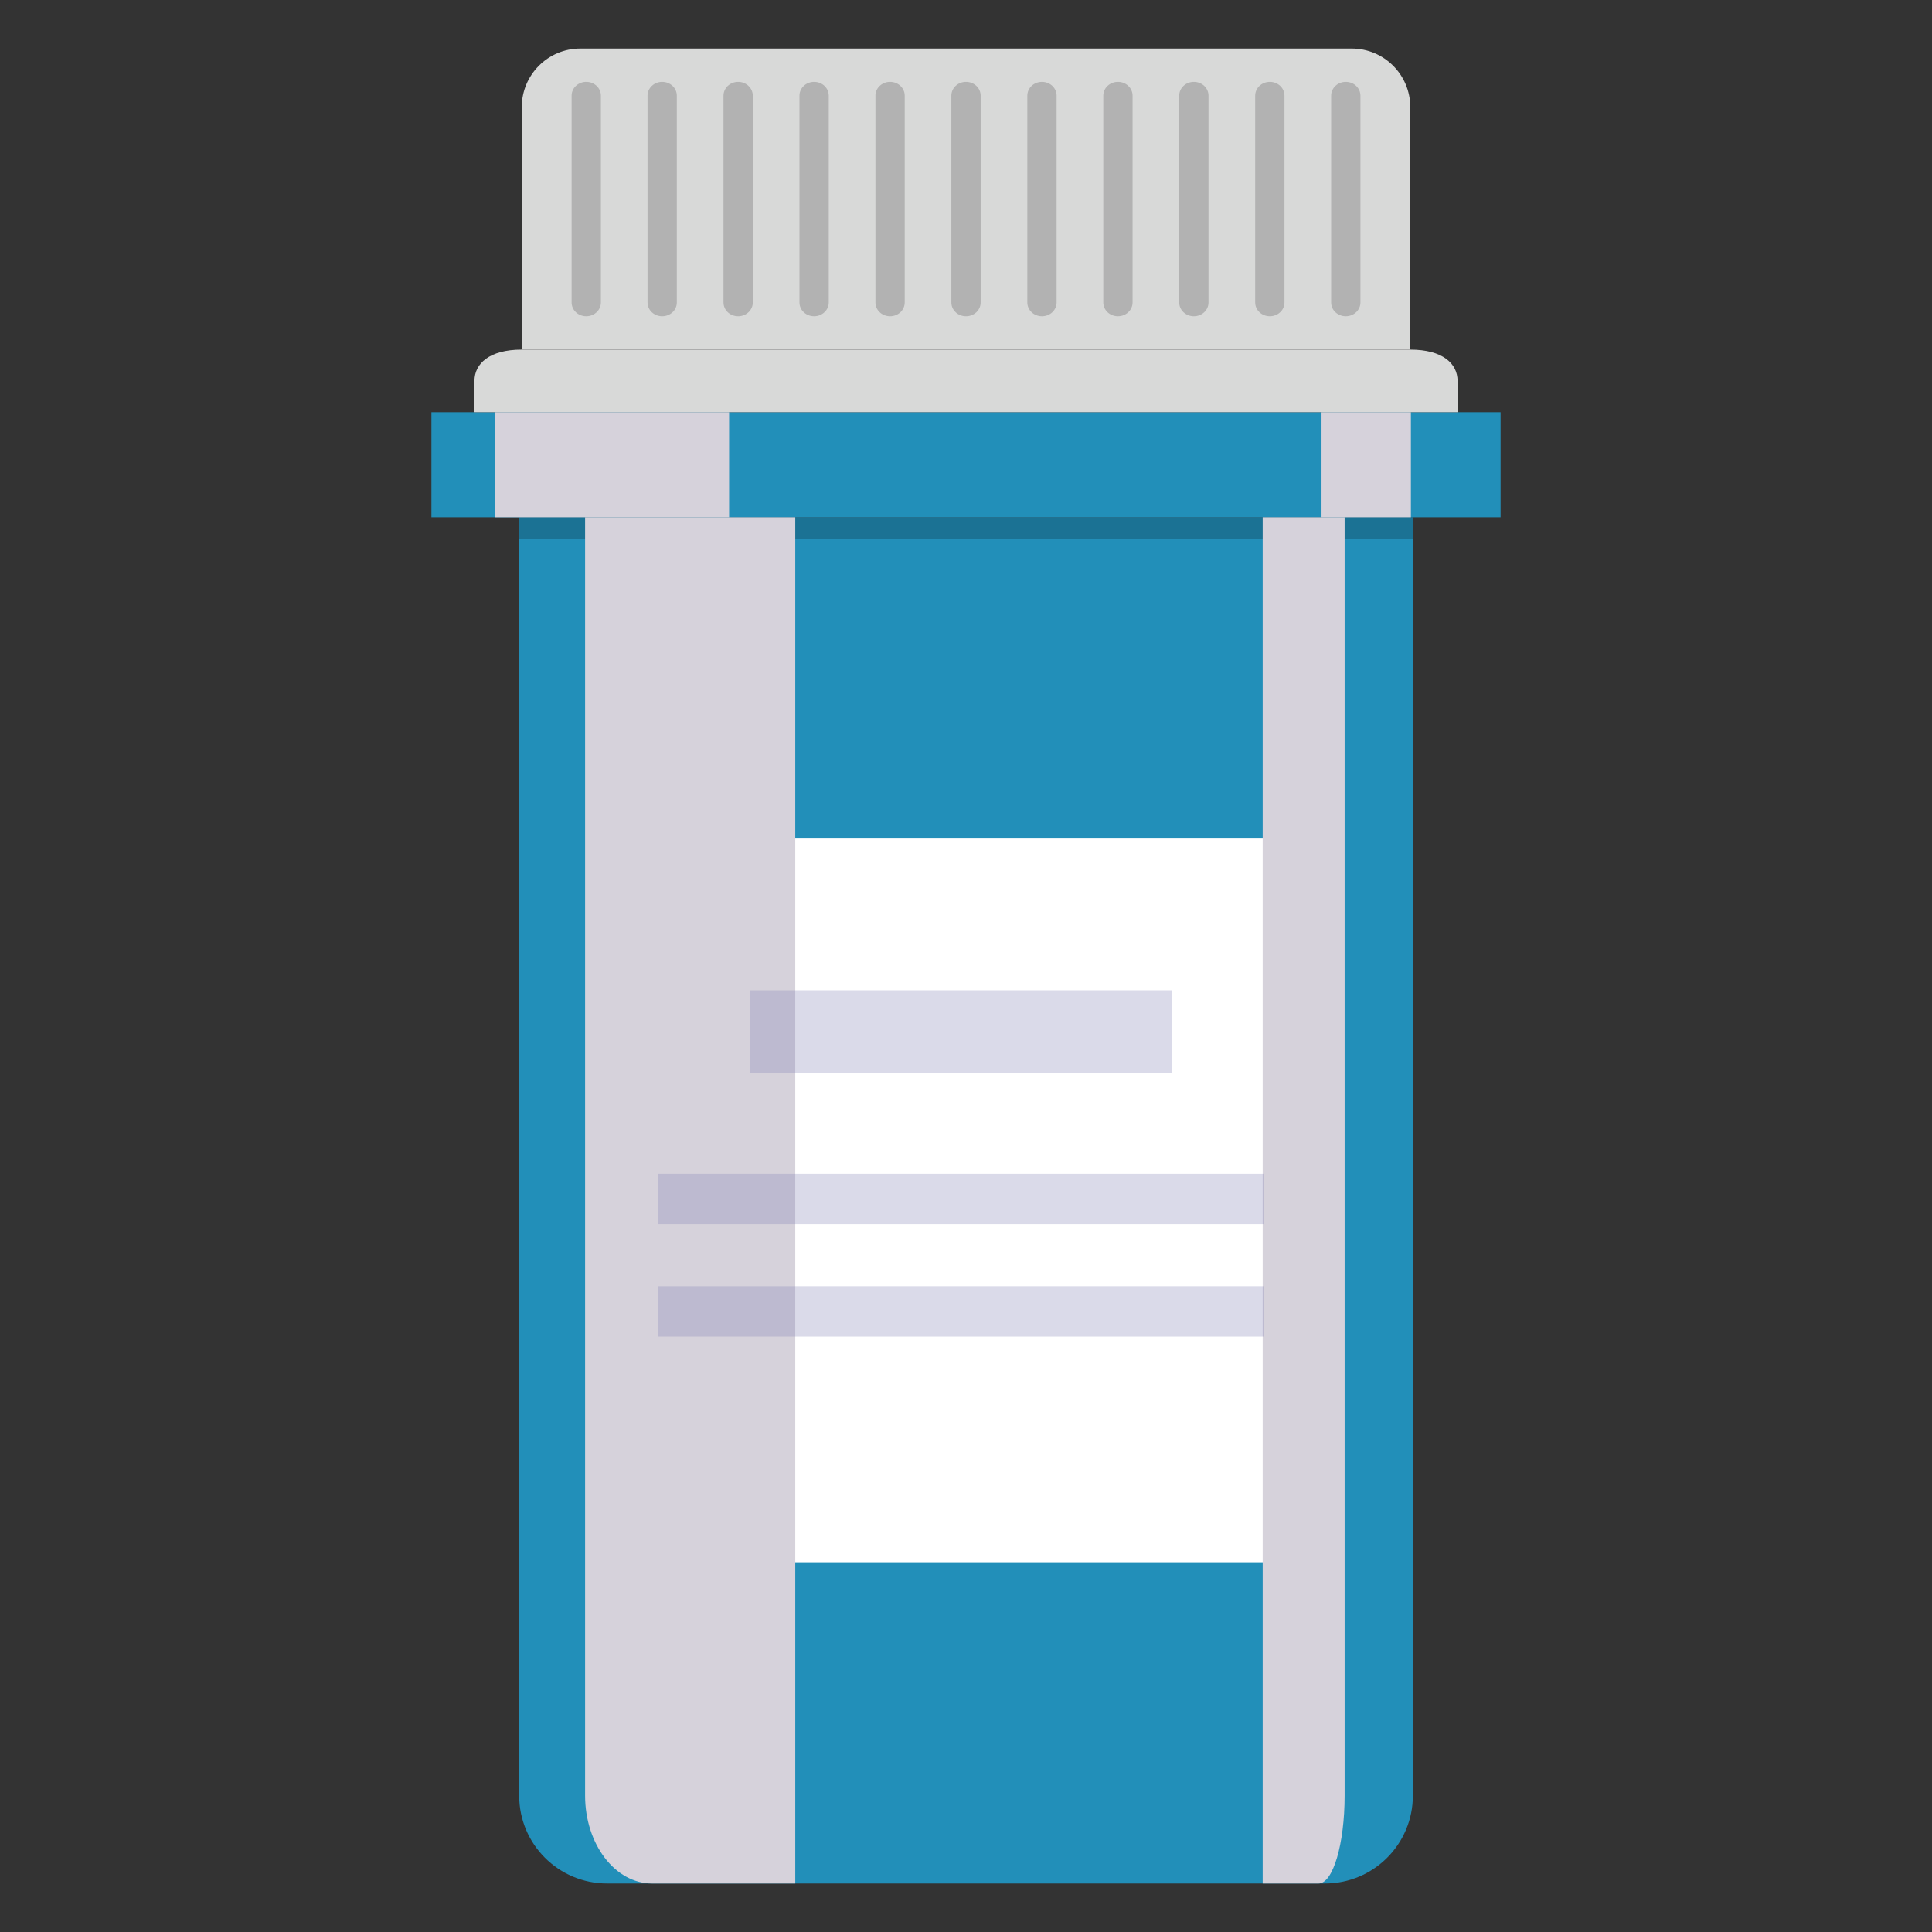 <?xml version="1.0" encoding="utf-8"?>
<!-- Generator: Adobe Illustrator 25.4.1, SVG Export Plug-In . SVG Version: 6.00 Build 0)  -->
<svg version="1.1" id="Layer_1" xmlns="http://www.w3.org/2000/svg" xmlns:xlink="http://www.w3.org/1999/xlink" x="0px" y="0px"
	 viewBox="0 0 500 500" style="enable-background:new 0 0 500 500;" xml:space="preserve">
<rect x="0" y="0" width="500" height="500" fill="#333333" stroke="none"/>
<style type="text/css">
	.st0{fill:#228FB9;}
	.st1{opacity:0.2;fill:#010101;}
	.st2{fill:#FFFFFF;}
	.st3{fill:#D6D2DB;}
	.st4{opacity:0.3;fill:#8384B5;}
	.st5{fill:#D8D9D8;}
	.st6{fill:#B2B2B2;}
</style>
<g id="лек">
	<path class="st0" d="M342.9,487.45H157.11c-12.57,0-22.75-10.18-22.75-22.75V133.88h231.29V464.7
		C365.65,477.27,355.47,487.45,342.9,487.45z"/>
	<rect x="134.36" y="133.88" class="st1" width="231.29" height="5.69"/>
	<rect x="122.79" y="103.77" class="st1" width="254.43" height="3.04"/>
	<rect x="161.38" y="217.02" class="st2" width="177.26" height="187.3"/>
	<rect x="111.65" y="106.67" class="st0" width="276.7" height="27.21"/>
	<rect x="128.19" y="106.67" class="st3" width="60.5" height="27.21"/>
	<rect x="342.01" y="106.67" class="st3" width="23.13" height="27.21"/>
	<path class="st3" d="M205.81,133.88h-54.39V464.7c0,12.57,7.76,22.75,17.32,22.75h37.07V133.88z"/>
	<path class="st3" d="M326.78,133.88h21.21V464.7c0,12.57-3.02,22.75-6.75,22.75h-14.46V133.88z"/>
	<g>
		<rect x="194.11" y="256.3" class="st4" width="109.25" height="21.37"/>
		<rect x="170.34" y="303.78" class="st4" width="156.79" height="13.04"/>
		<rect x="170.34" y="332.87" class="st4" width="156.79" height="13.04"/>
	</g>
	<path class="st5" d="M122.79,106.67c0,0,0-3.62,0-8.09c0-4.48,3.86-8.1,12.24-8.1h229.95c8.38,0,12.24,3.62,12.24,8.1v8.09H122.79z
		"/>
	<path class="st5" d="M135.03,90.47V27.72c0-8.37,6.79-15.16,15.17-15.16h199.62c8.37,0,15.16,6.79,15.16,15.16v62.75H135.03z"/>
	<g>
		<g>
			<path class="st6" d="M151.72,81.85c-2.1,0-3.79-1.59-3.79-3.57V24.75c0-1.98,1.7-3.57,3.79-3.57c2.1,0,3.79,1.59,3.79,3.57v53.53
				C155.51,80.25,153.82,81.85,151.72,81.85z"/>
		</g>
		<g>
			<path class="st6" d="M171.37,81.85c-2.1,0-3.79-1.59-3.79-3.57V24.75c0-1.98,1.7-3.57,3.79-3.57s3.79,1.59,3.79,3.57v53.53
				C175.17,80.25,173.47,81.85,171.37,81.85z"/>
		</g>
		<g>
			<path class="st6" d="M191.03,81.85c-2.1,0-3.79-1.59-3.79-3.57V24.75c0-1.98,1.7-3.57,3.79-3.57s3.79,1.59,3.79,3.57v53.53
				C194.83,80.25,193.13,81.85,191.03,81.85z"/>
		</g>
		<g>
			<path class="st6" d="M210.69,81.85c-2.1,0-3.79-1.59-3.79-3.57V24.75c0-1.98,1.7-3.57,3.79-3.57c2.1,0,3.79,1.59,3.79,3.57v53.53
				C214.48,80.25,212.78,81.85,210.69,81.85z"/>
		</g>
		<g>
			<path class="st6" d="M230.35,81.85c-2.1,0-3.79-1.59-3.79-3.57V24.75c0-1.98,1.69-3.57,3.79-3.57c2.1,0,3.79,1.59,3.79,3.57
				v53.53C234.14,80.25,232.45,81.85,230.35,81.85z"/>
		</g>
		<g>
			<path class="st6" d="M250,81.85c-2.1,0-3.79-1.59-3.79-3.57V24.75c0-1.98,1.69-3.57,3.79-3.57c2.1,0,3.79,1.59,3.79,3.57v53.53
				C253.8,80.25,252.1,81.85,250,81.85z"/>
		</g>
		<g>
			<path class="st6" d="M269.66,81.85c-2.1,0-3.79-1.59-3.79-3.57V24.75c0-1.98,1.69-3.57,3.79-3.57c2.1,0,3.79,1.59,3.79,3.57
				v53.53C273.45,80.25,271.75,81.85,269.66,81.85z"/>
		</g>
		<g>
			<path class="st6" d="M289.32,81.85c-2.1,0-3.79-1.59-3.79-3.57V24.75c0-1.98,1.69-3.57,3.79-3.57c2.1,0,3.79,1.59,3.79,3.57
				v53.53C293.11,80.25,291.41,81.85,289.32,81.85z"/>
		</g>
		<g>
			<path class="st6" d="M308.97,81.85c-2.1,0-3.79-1.59-3.79-3.57V24.75c0-1.98,1.69-3.57,3.79-3.57s3.79,1.59,3.79,3.57v53.53
				C312.77,80.25,311.07,81.85,308.97,81.85z"/>
		</g>
		<g>
			<path class="st6" d="M328.63,81.85c-2.09,0-3.79-1.59-3.79-3.57V24.75c0-1.98,1.7-3.57,3.79-3.57c2.1,0,3.79,1.59,3.79,3.57
				v53.53C332.43,80.25,330.73,81.85,328.63,81.85z"/>
		</g>
		<g>
			<path class="st6" d="M348.29,81.85c-2.1,0-3.79-1.59-3.79-3.57V24.75c0-1.98,1.7-3.57,3.79-3.57c2.1,0,3.79,1.59,3.79,3.57v53.53
				C352.08,80.25,350.39,81.85,348.29,81.85z"/>
		</g>
	</g>
</g>
</svg>
